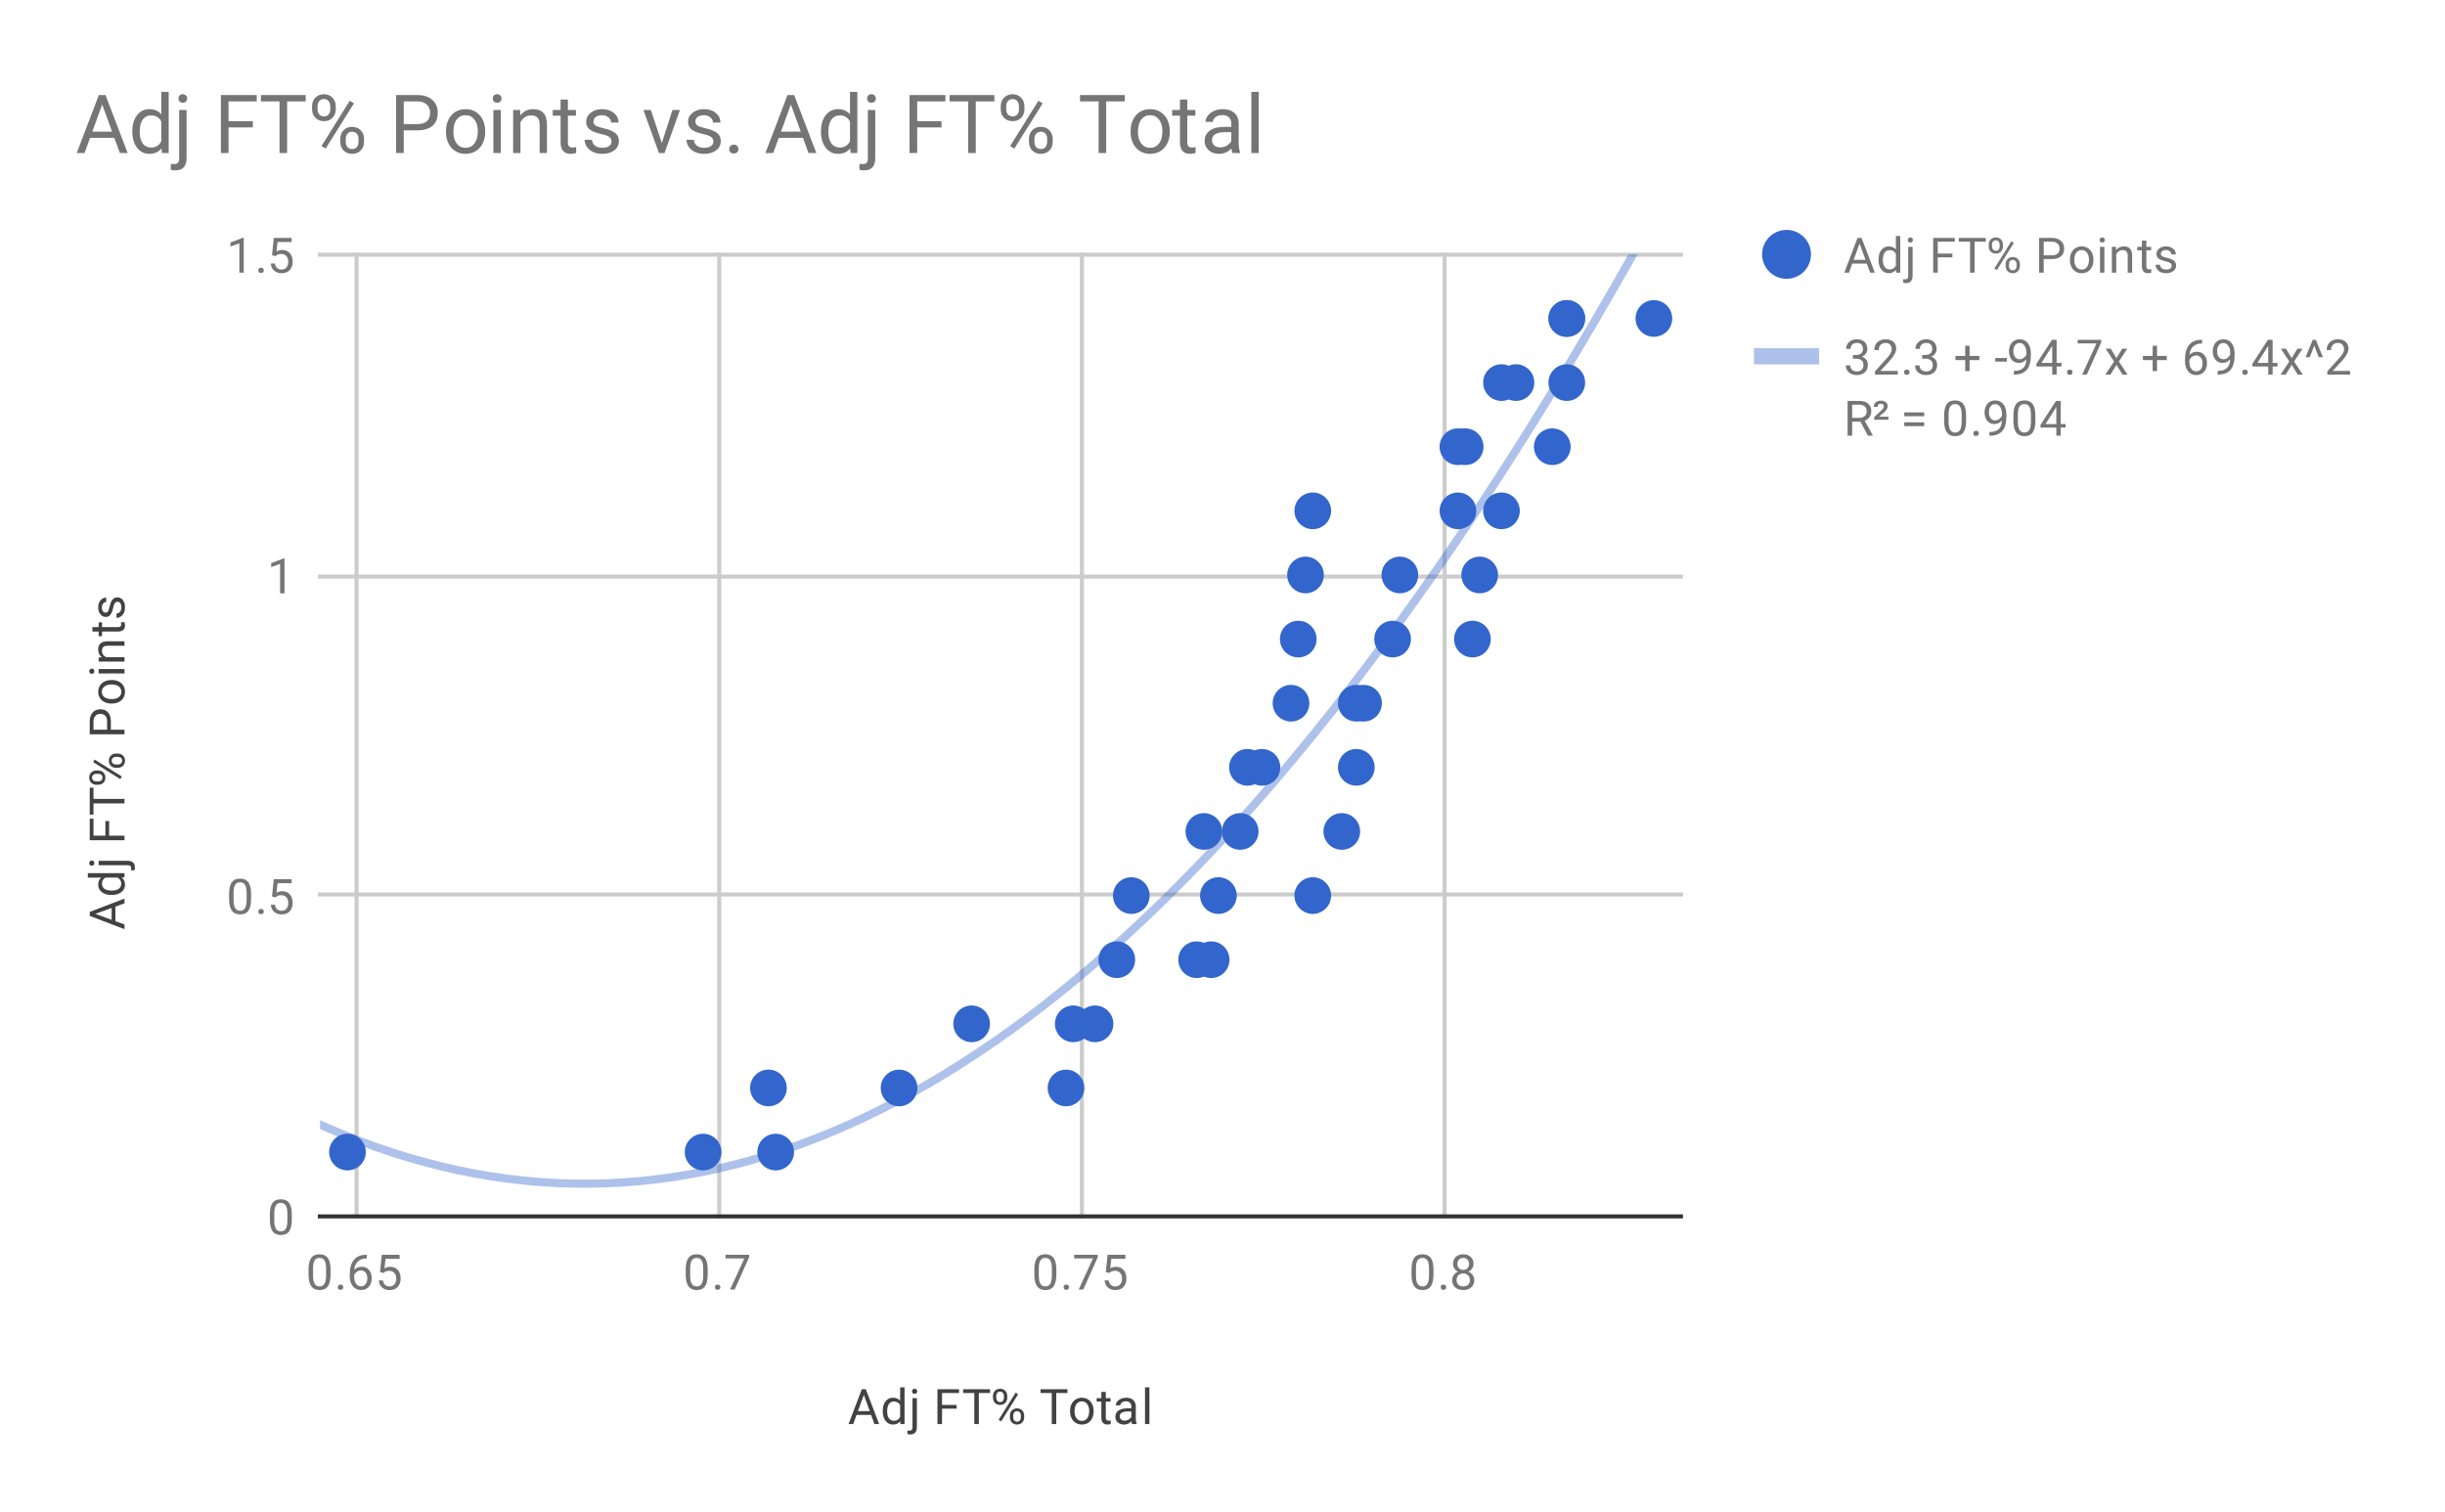 <svg version="1.1" viewBox="0.0 0.0 600.0 371.0" fill="none" stroke="none" stroke-linecap="square" stroke-miterlimit="10" width="600" height="371" xmlns:xlink="http://www.w3.org/1999/xlink" xmlns="http://www.w3.org/2000/svg"><path fill="#ffffff" d="M0 0L600.0 0L600.0 371.0L0 371.0L0 0Z" fill-rule="nonzero"/><path fill="#ffffff" d="M0 0L600.0 0L600.0 371.0L0 371.0L0 0Z" fill-rule="nonzero"/><path stroke="#cccccc" stroke-width="1.0" stroke-linecap="butt" d="M87.5 62.5L87.5 298.5" fill-rule="nonzero"/><path stroke="#cccccc" stroke-width="1.0" stroke-linecap="butt" d="M176.5 62.5L176.5 298.5" fill-rule="nonzero"/><path stroke="#cccccc" stroke-width="1.0" stroke-linecap="butt" d="M265.5 62.5L265.5 298.5" fill-rule="nonzero"/><path stroke="#cccccc" stroke-width="1.0" stroke-linecap="butt" d="M354.5 62.5L354.5 298.5" fill-rule="nonzero"/><path stroke="#333333" stroke-width="1.0" stroke-linecap="butt" d="M78.5 298.5L412.5 298.5" fill-rule="nonzero"/><path stroke="#cccccc" stroke-width="1.0" stroke-linecap="butt" d="M78.5 219.5L412.5 219.5" fill-rule="nonzero"/><path stroke="#cccccc" stroke-width="1.0" stroke-linecap="butt" d="M78.5 141.5L412.5 141.5" fill-rule="nonzero"/><path stroke="#cccccc" stroke-width="1.0" stroke-linecap="butt" d="M78.5 62.5L412.5 62.5" fill-rule="nonzero"/><clipPath id="id_0"><path d="M78.55 62.417L412.58 62.417L412.58 298.45L78.55 298.45L78.55 62.417Z" clip-rule="nonzero"/></clipPath><path stroke="#3366cc" stroke-width="2.0" stroke-linecap="butt" stroke-opacity="0.4" clip-path="url(#id_0)" d="M0 219.637C0 219.637 2.667 222.253 4.0 223.534C5.333 224.814 6.667 226.076 8.0 227.32C9.333 228.564 10.667 229.789 12.0 230.996C13.333 232.203 14.667 233.391 16.0 234.561C17.333 235.732 18.667 236.883 20.0 238.017C21.333 239.15 22.667 240.266 24.0 241.362C25.333 242.459 26.667 243.537 28.0 244.597C29.333 245.657 30.667 246.699 32.0 247.722C33.333 248.745 34.667 249.75 36.0 250.737C37.333 251.723 38.667 252.692 40.0 253.641C41.333 254.591 42.667 255.522 44.0 256.436C45.333 257.349 46.667 258.243 48.0 259.12C49.333 259.996 50.667 260.854 52.0 261.693C53.333 262.533 54.667 263.354 56.0 264.157C57.333 264.96 58.667 265.744 60.0 266.51C61.333 267.276 62.667 268.024 64.0 268.754C65.333 269.483 66.667 270.194 68.0 270.887C69.333 271.579 70.667 272.253 72.0 272.909C73.333 273.565 74.667 274.203 76.0 274.822C77.333 275.441 78.667 276.042 80.0 276.624C81.333 277.207 82.667 277.771 84.0 278.316C85.333 278.862 86.667 279.389 88.0 279.898C89.333 280.407 90.667 280.898 92.0 281.37C93.333 281.842 94.667 282.296 96.0 282.731C97.333 283.167 98.667 283.584 100.0 283.983C101.333 284.381 102.667 284.762 104.0 285.124C105.333 285.486 106.667 285.829 108.0 286.155C109.333 286.48 110.667 286.787 112.0 287.075C113.333 287.364 114.667 287.634 116.0 287.886C117.333 288.137 118.667 288.371 120.0 288.586C121.333 288.801 122.667 288.998 124.0 289.176C125.333 289.354 126.667 289.514 128.0 289.656C129.333 289.797 130.667 289.921 132.0 290.025C133.333 290.13 134.667 290.217 136.0 290.285C137.333 290.353 138.667 290.403 140.0 290.434C141.333 290.465 142.667 290.478 144.0 290.473C145.333 290.468 146.667 290.444 148.0 290.402C149.333 290.36 150.667 290.299 152.0 290.22C153.333 290.141 154.667 290.044 156.0 289.929C157.333 289.813 158.667 289.679 160.0 289.527C161.333 289.374 162.667 289.204 164.0 289.015C165.333 288.826 166.667 288.618 168.0 288.392C169.333 288.167 170.667 287.922 172.0 287.66C173.333 287.397 174.667 287.116 176.0 286.817C177.333 286.518 178.667 286.2 180.0 285.864C181.333 285.528 182.667 285.174 184.0 284.801C185.333 284.428 186.667 284.037 188.0 283.628C189.333 283.218 190.667 282.79 192.0 282.344C193.333 281.898 194.667 281.433 196.0 280.95C197.333 280.467 198.667 279.966 200.0 279.446C201.333 278.927 202.667 278.389 204.0 277.832C205.333 277.276 206.667 276.701 208.0 276.108C209.333 275.515 210.667 274.903 212.0 274.273C213.333 273.643 214.667 272.995 216.0 272.328C217.333 271.662 218.667 270.977 220.0 270.273C221.333 269.57 222.667 268.848 224.0 268.108C225.333 267.368 226.667 266.61 228.0 265.833C229.333 265.056 230.667 264.261 232.0 263.447C233.333 262.633 234.667 261.801 236.0 260.951C237.333 260.101 238.667 259.232 240.0 258.345C241.333 257.458 242.667 256.553 244.0 255.629C245.333 254.705 246.667 253.763 248.0 252.802C249.333 251.842 250.667 250.863 252.0 249.866C253.333 248.868 254.667 247.853 256.0 246.819C257.333 245.785 258.667 244.732 260.0 243.662C261.333 242.591 262.667 241.502 264.0 240.394C265.333 239.287 266.667 238.161 268.0 237.017C269.333 235.872 270.667 234.71 272.0 233.529C273.333 232.348 274.667 231.149 276.0 229.931C277.333 228.713 278.667 227.477 280.0 226.223C281.333 224.968 282.667 223.695 284.0 222.404C285.333 221.113 286.667 219.804 288.0 218.476C289.333 217.148 290.667 215.802 292.0 214.437C293.333 213.072 294.667 211.689 296.0 210.288C297.333 208.886 298.667 207.467 300.0 206.029C301.333 204.59 302.667 203.134 304.0 201.659C305.333 200.184 306.667 198.691 308.0 197.179C309.333 195.668 310.667 194.138 312.0 192.59C313.333 191.041 314.667 189.475 316.0 187.89C317.333 186.304 318.667 184.701 320.0 183.079C321.333 181.457 322.667 179.817 324.0 178.159C325.333 176.5 326.667 174.823 328.0 173.128C329.333 171.433 330.667 169.719 332.0 167.987C333.333 166.255 334.667 164.505 336.0 162.736C337.333 160.967 338.667 159.18 340.0 157.375C341.333 155.569 342.667 153.745 344.0 151.903C345.333 150.061 346.667 148.2 348.0 146.321C349.333 144.442 350.667 142.545 352.0 140.629C353.333 138.714 354.667 136.78 356.0 134.827C357.333 132.875 358.667 130.904 360.0 128.915C361.333 126.926 362.667 124.918 364.0 122.892C365.333 120.866 366.667 118.822 368.0 116.759C369.333 114.697 370.667 112.616 372.0 110.516C373.333 108.417 374.667 106.299 376.0 104.163C377.333 102.027 378.667 99.872 380.0 97.7C381.333 95.527 382.667 93.336 384.0 91.126C385.333 88.916 386.667 86.688 388.0 84.442C389.333 82.196 390.667 79.931 392.0 77.648C393.333 75.365 394.667 73.063 396.0 70.744C397.333 68.424 398.667 66.086 400.0 63.729C401.333 61.373 402.667 58.998 404.0 56.604C405.333 54.211 406.667 51.8 408.0 49.37C409.333 46.94 412.0 42.024 412.0 42.024" fill-rule="nonzero"/><path fill="#3366cc" clip-path="url(#id_0)" d="M339.119 172.566C339.119 175.051 337.104 177.066 334.619 177.066C332.133 177.066 330.119 175.051 330.119 172.566C330.119 170.08 332.133 168.066 334.619 168.066C337.104 168.066 339.119 170.08 339.119 172.566Z" fill-rule="nonzero"/><path fill="#3366cc" clip-path="url(#id_0)" d="M364.054 109.623C364.054 112.109 362.039 114.123 359.554 114.123C357.068 114.123 355.054 112.109 355.054 109.623C355.054 107.138 357.068 105.123 359.554 105.123C362.039 105.123 364.054 107.138 364.054 109.623Z" fill-rule="nonzero"/><path fill="#3366cc" clip-path="url(#id_0)" d="M410.362 78.152C410.362 80.638 408.347 82.652 405.862 82.652C403.376 82.652 401.362 80.638 401.362 78.152C401.362 75.667 403.376 73.652 405.862 73.652C408.347 73.652 410.362 75.667 410.362 78.152Z" fill-rule="nonzero"/><path fill="#3366cc" clip-path="url(#id_0)" d="M348.024 141.094C348.024 143.58 346.009 145.594 343.524 145.594C341.039 145.594 339.024 143.58 339.024 141.094C339.024 138.609 341.039 136.594 343.524 136.594C346.009 136.594 348.024 138.609 348.024 141.094Z" fill-rule="nonzero"/><path fill="#3366cc" clip-path="url(#id_0)" d="M299.935 204.037C299.935 206.522 297.92 208.537 295.435 208.537C292.95 208.537 290.935 206.522 290.935 204.037C290.935 201.551 292.95 199.537 295.435 199.537C297.92 199.537 299.935 201.551 299.935 204.037Z" fill-rule="nonzero"/><path fill="#3366cc" clip-path="url(#id_0)" d="M362.273 125.359C362.273 127.844 360.258 129.859 357.773 129.859C355.287 129.859 353.273 127.844 353.273 125.359C353.273 122.874 355.287 120.859 357.773 120.859C360.258 120.859 362.273 122.874 362.273 125.359Z" fill-rule="nonzero"/><path fill="#3366cc" clip-path="url(#id_0)" d="M376.521 93.888C376.521 96.373 374.506 98.388 372.021 98.388C369.536 98.388 367.521 96.373 367.521 93.888C367.521 91.403 369.536 89.388 372.021 89.388C374.506 89.388 376.521 91.403 376.521 93.888Z" fill-rule="nonzero"/><path fill="#3366cc" clip-path="url(#id_0)" d="M314.184 188.301C314.184 190.786 312.169 192.801 309.684 192.801C307.198 192.801 305.184 190.786 305.184 188.301C305.184 185.816 307.198 183.801 309.684 183.801C312.169 183.801 314.184 185.816 314.184 188.301Z" fill-rule="nonzero"/><path fill="#3366cc" clip-path="url(#id_0)" d="M346.243 156.83C346.243 159.315 344.228 161.33 341.743 161.33C339.258 161.33 337.243 159.315 337.243 156.83C337.243 154.345 339.258 152.33 341.743 152.33C344.228 152.33 346.243 154.345 346.243 156.83Z" fill-rule="nonzero"/><path fill="#3366cc" clip-path="url(#id_0)" d="M278.562 235.508C278.562 237.993 276.547 240.008 274.062 240.008C271.577 240.008 269.562 237.993 269.562 235.508C269.562 233.022 271.577 231.008 274.062 231.008C276.547 231.008 278.562 233.022 278.562 235.508Z" fill-rule="nonzero"/><path fill="#3366cc" clip-path="url(#id_0)" d="M267.876 251.243C267.876 253.729 265.861 255.743 263.376 255.743C260.89 255.743 258.876 253.729 258.876 251.243C258.876 248.758 260.89 246.743 263.376 246.743C265.861 246.743 267.876 248.758 267.876 251.243Z" fill-rule="nonzero"/><path fill="#3366cc" clip-path="url(#id_0)" d="M194.852 282.714C194.852 285.2 192.837 287.214 190.352 287.214C187.866 287.214 185.852 285.2 185.852 282.714C185.852 280.229 187.866 278.214 190.352 278.214C192.837 278.214 194.852 280.229 194.852 282.714Z" fill-rule="nonzero"/><path fill="#3366cc" clip-path="url(#id_0)" d="M266.095 266.979C266.095 269.464 264.08 271.479 261.595 271.479C259.109 271.479 257.095 269.464 257.095 266.979C257.095 264.494 259.109 262.479 261.595 262.479C264.08 262.479 266.095 264.494 266.095 266.979Z" fill-rule="nonzero"/><path fill="#3366cc" clip-path="url(#id_0)" d="M282.124 219.772C282.124 222.257 280.11 224.272 277.624 224.272C275.139 224.272 273.124 222.257 273.124 219.772C273.124 217.287 275.139 215.272 277.624 215.272C280.11 215.272 282.124 217.287 282.124 219.772Z" fill-rule="nonzero"/><path fill="#3366cc" clip-path="url(#id_0)" d="M388.989 78.152C388.989 80.638 386.974 82.652 384.489 82.652C382.003 82.652 379.989 80.638 379.989 78.152C379.989 75.667 382.003 73.652 384.489 73.652C386.974 73.652 388.989 75.667 388.989 78.152Z" fill-rule="nonzero"/><path fill="#3366cc" clip-path="url(#id_0)" d="M385.427 109.623C385.427 112.109 383.412 114.123 380.927 114.123C378.441 114.123 376.427 112.109 376.427 109.623C376.427 107.138 378.441 105.123 380.927 105.123C383.412 105.123 385.427 107.138 385.427 109.623Z" fill-rule="nonzero"/><path fill="#3366cc" clip-path="url(#id_0)" d="M273.219 251.243C273.219 253.729 271.204 255.743 268.719 255.743C266.234 255.743 264.219 253.729 264.219 251.243C264.219 248.758 266.234 246.743 268.719 246.743C271.204 246.743 273.219 248.758 273.219 251.243Z" fill-rule="nonzero"/><path fill="#3366cc" clip-path="url(#id_0)" d="M367.616 141.094C367.616 143.58 365.601 145.594 363.116 145.594C360.631 145.594 358.616 143.58 358.616 141.094C358.616 138.609 360.631 136.594 363.116 136.594C365.601 136.594 367.616 138.609 367.616 141.094Z" fill-rule="nonzero"/><path fill="#3366cc" clip-path="url(#id_0)" d="M365.835 156.83C365.835 159.315 363.82 161.33 361.335 161.33C358.849 161.33 356.835 159.315 356.835 156.83C356.835 154.345 358.849 152.33 361.335 152.33C363.82 152.33 365.835 154.345 365.835 156.83Z" fill-rule="nonzero"/><path fill="#3366cc" clip-path="url(#id_0)" d="M333.775 204.037C333.775 206.522 331.761 208.537 329.275 208.537C326.79 208.537 324.775 206.522 324.775 204.037C324.775 201.551 326.79 199.537 329.275 199.537C331.761 199.537 333.775 201.551 333.775 204.037Z" fill-rule="nonzero"/><path fill="#3366cc" clip-path="url(#id_0)" d="M337.338 188.301C337.338 190.786 335.323 192.801 332.838 192.801C330.352 192.801 328.338 190.786 328.338 188.301C328.338 185.816 330.352 183.801 332.838 183.801C335.323 183.801 337.338 185.816 337.338 188.301Z" fill-rule="nonzero"/><path fill="#3366cc" clip-path="url(#id_0)" d="M326.651 219.772C326.651 222.257 324.636 224.272 322.151 224.272C319.666 224.272 317.651 222.257 317.651 219.772C317.651 217.287 319.666 215.272 322.151 215.272C324.636 215.272 326.651 217.287 326.651 219.772Z" fill-rule="nonzero"/><path fill="#3366cc" clip-path="url(#id_0)" d="M301.716 235.508C301.716 237.993 299.701 240.008 297.216 240.008C294.731 240.008 292.716 237.993 292.716 235.508C292.716 233.022 294.731 231.008 297.216 231.008C299.701 231.008 301.716 233.022 301.716 235.508Z" fill-rule="nonzero"/><path fill="#3366cc" clip-path="url(#id_0)" d="M372.959 125.359C372.959 127.844 370.944 129.859 368.459 129.859C365.974 129.859 363.959 127.844 363.959 125.359C363.959 122.874 365.974 120.859 368.459 120.859C370.944 120.859 372.959 122.874 372.959 125.359Z" fill-rule="nonzero"/><path fill="#3366cc" clip-path="url(#id_0)" d="M225.13 266.979C225.13 269.464 223.115 271.479 220.63 271.479C218.145 271.479 216.13 269.464 216.13 266.979C216.13 264.494 218.145 262.479 220.63 262.479C223.115 262.479 225.13 264.494 225.13 266.979Z" fill-rule="nonzero"/><path fill="#3366cc" clip-path="url(#id_0)" d="M177.041 282.714C177.041 285.2 175.026 287.214 172.541 287.214C170.056 287.214 168.041 285.2 168.041 282.714C168.041 280.229 170.056 278.214 172.541 278.214C175.026 278.214 177.041 280.229 177.041 282.714Z" fill-rule="nonzero"/><path fill="#3366cc" clip-path="url(#id_0)" d="M388.989 93.888C388.989 96.373 386.974 98.388 384.489 98.388C382.003 98.388 379.989 96.373 379.989 93.888C379.989 91.403 382.003 89.388 384.489 89.388C386.974 89.388 388.989 91.403 388.989 93.888Z" fill-rule="nonzero"/><path fill="#3366cc" clip-path="url(#id_0)" d="M337.338 172.566C337.338 175.051 335.323 177.066 332.838 177.066C330.352 177.066 328.338 175.051 328.338 172.566C328.338 170.08 330.352 168.066 332.838 168.066C335.323 168.066 337.338 170.08 337.338 172.566Z" fill-rule="nonzero"/><path fill="#3366cc" clip-path="url(#id_0)" d="M362.273 109.623C362.273 112.109 360.258 114.123 357.773 114.123C355.287 114.123 353.273 112.109 353.273 109.623C353.273 107.138 355.287 105.123 357.773 105.123C360.258 105.123 362.273 107.138 362.273 109.623Z" fill-rule="nonzero"/><path fill="#3366cc" clip-path="url(#id_0)" d="M323.089 156.83C323.089 159.315 321.074 161.33 318.589 161.33C316.104 161.33 314.089 159.315 314.089 156.83C314.089 154.345 316.104 152.33 318.589 152.33C321.074 152.33 323.089 154.345 323.089 156.83Z" fill-rule="nonzero"/><path fill="#3366cc" clip-path="url(#id_0)" d="M388.989 78.152C388.989 80.638 386.974 82.652 384.489 82.652C382.003 82.652 379.989 80.638 379.989 78.152C379.989 75.667 382.003 73.652 384.489 73.652C386.974 73.652 388.989 75.667 388.989 78.152Z" fill-rule="nonzero"/><path fill="#3366cc" clip-path="url(#id_0)" d="M89.768 282.714C89.768 285.2 87.754 287.214 85.268 287.214C82.783 287.214 80.768 285.2 80.768 282.714C80.768 280.229 82.783 278.214 85.268 278.214C87.754 278.214 89.768 280.229 89.768 282.714Z" fill-rule="nonzero"/><path fill="#3366cc" clip-path="url(#id_0)" d="M193.071 266.979C193.071 269.464 191.056 271.479 188.571 271.479C186.085 271.479 184.071 269.464 184.071 266.979C184.071 264.494 186.085 262.479 188.571 262.479C191.056 262.479 193.071 264.494 193.071 266.979Z" fill-rule="nonzero"/><path fill="#3366cc" clip-path="url(#id_0)" d="M372.959 93.888C372.959 96.373 370.944 98.388 368.459 98.388C365.974 98.388 363.959 96.373 363.959 93.888C363.959 91.403 365.974 89.388 368.459 89.388C370.944 89.388 372.959 91.403 372.959 93.888Z" fill-rule="nonzero"/><path fill="#3366cc" clip-path="url(#id_0)" d="M308.84 204.037C308.84 206.522 306.826 208.537 304.34 208.537C301.855 208.537 299.84 206.522 299.84 204.037C299.84 201.551 301.855 199.537 304.34 199.537C306.826 199.537 308.84 201.551 308.84 204.037Z" fill-rule="nonzero"/><path fill="#3366cc" clip-path="url(#id_0)" d="M321.308 172.566C321.308 175.051 319.293 177.066 316.808 177.066C314.323 177.066 312.308 175.051 312.308 172.566C312.308 170.08 314.323 168.066 316.808 168.066C319.293 168.066 321.308 170.08 321.308 172.566Z" fill-rule="nonzero"/><path fill="#3366cc" clip-path="url(#id_0)" d="M303.497 219.772C303.497 222.257 301.482 224.272 298.997 224.272C296.512 224.272 294.497 222.257 294.497 219.772C294.497 217.287 296.512 215.272 298.997 215.272C301.482 215.272 303.497 217.287 303.497 219.772Z" fill-rule="nonzero"/><path fill="#3366cc" clip-path="url(#id_0)" d="M324.87 141.094C324.87 143.58 322.855 145.594 320.37 145.594C317.885 145.594 315.87 143.58 315.87 141.094C315.87 138.609 317.885 136.594 320.37 136.594C322.855 136.594 324.87 138.609 324.87 141.094Z" fill-rule="nonzero"/><path fill="#3366cc" clip-path="url(#id_0)" d="M298.154 235.508C298.154 237.993 296.139 240.008 293.654 240.008C291.169 240.008 289.154 237.993 289.154 235.508C289.154 233.022 291.169 231.008 293.654 231.008C296.139 231.008 298.154 233.022 298.154 235.508Z" fill-rule="nonzero"/><path fill="#3366cc" clip-path="url(#id_0)" d="M310.622 188.301C310.622 190.786 308.607 192.801 306.122 192.801C303.636 192.801 301.622 190.786 301.622 188.301C301.622 185.816 303.636 183.801 306.122 183.801C308.607 183.801 310.622 185.816 310.622 188.301Z" fill-rule="nonzero"/><path fill="#3366cc" clip-path="url(#id_0)" d="M326.651 125.359C326.651 127.844 324.636 129.859 322.151 129.859C319.666 129.859 317.651 127.844 317.651 125.359C317.651 122.874 319.666 120.859 322.151 120.859C324.636 120.859 326.651 122.874 326.651 125.359Z" fill-rule="nonzero"/><path fill="#3366cc" clip-path="url(#id_0)" d="M242.941 251.243C242.941 253.729 240.926 255.743 238.441 255.743C235.955 255.743 233.941 253.729 233.941 251.243C233.941 248.758 235.955 246.743 238.441 246.743C240.926 246.743 242.941 248.758 242.941 251.243Z" fill-rule="nonzero"/><path fill="#424242" d="M213.768 347.216L210.19 347.216L209.393 349.45L208.237 349.45L211.487 340.919L212.471 340.919L215.737 349.45L214.581 349.45L213.768 347.216ZM210.534 346.294L213.44 346.294L211.987 342.309L210.534 346.294ZM216.627 346.231Q216.627 344.762 217.315 343.887Q218.002 342.997 219.127 342.997Q220.237 342.997 220.893 343.747L220.893 340.45L221.971 340.45L221.971 349.45L220.971 349.45L220.924 348.762Q220.268 349.575 219.112 349.575Q218.018 349.575 217.315 348.669Q216.627 347.762 216.627 346.309L216.627 346.231ZM217.706 346.356Q217.706 347.434 218.143 348.044Q218.596 348.653 219.377 348.653Q220.409 348.653 220.893 347.716L220.893 344.809Q220.409 343.919 219.393 343.919Q218.596 343.919 218.143 344.528Q217.706 345.137 217.706 346.356ZM225.002 343.106L225.002 350.184Q225.002 352.012 223.346 352.012Q222.987 352.012 222.69 351.903L222.69 351.044Q222.877 351.091 223.174 351.091Q223.534 351.091 223.721 350.887Q223.924 350.7 223.924 350.2L223.924 343.106L225.002 343.106ZM223.815 341.434Q223.815 341.169 223.971 340.981Q224.127 340.794 224.44 340.794Q224.752 340.794 224.909 340.981Q225.081 341.169 225.081 341.434Q225.081 341.684 224.909 341.872Q224.752 342.044 224.44 342.044Q224.127 342.044 223.971 341.872Q223.815 341.684 223.815 341.434ZM234.768 345.684L231.174 345.684L231.174 349.45L230.049 349.45L230.049 340.919L235.346 340.919L235.346 341.841L231.174 341.841L231.174 344.762L234.768 344.762L234.768 345.684ZM242.956 341.841L240.206 341.841L240.206 349.45L239.096 349.45L239.096 341.841L236.346 341.841L236.346 340.919L242.956 340.919L242.956 341.841ZM243.674 342.559Q243.674 341.794 244.159 341.294Q244.659 340.794 245.424 340.794Q246.206 340.794 246.69 341.294Q247.174 341.794 247.174 342.591L247.174 343.012Q247.174 343.778 246.674 344.278Q246.19 344.762 245.44 344.762Q244.674 344.762 244.174 344.278Q243.674 343.778 243.674 342.966L243.674 342.559ZM244.487 343.012Q244.487 343.466 244.737 343.762Q245.002 344.059 245.44 344.059Q245.862 344.059 246.112 343.778Q246.362 343.481 246.362 342.981L246.362 342.559Q246.362 342.106 246.112 341.809Q245.862 341.497 245.424 341.497Q244.987 341.497 244.737 341.809Q244.487 342.106 244.487 342.575L244.487 343.012ZM247.831 347.356Q247.831 346.591 248.315 346.106Q248.815 345.606 249.581 345.606Q250.346 345.606 250.831 346.106Q251.331 346.591 251.331 347.403L251.331 347.809Q251.331 348.575 250.846 349.075Q250.362 349.575 249.596 349.575Q248.831 349.575 248.331 349.091Q247.831 348.591 247.831 347.778L247.831 347.356ZM248.643 347.809Q248.643 348.278 248.893 348.575Q249.159 348.872 249.596 348.872Q250.018 348.872 250.268 348.591Q250.518 348.294 250.518 347.794L250.518 347.356Q250.518 346.887 250.252 346.606Q250.002 346.309 249.581 346.309Q249.159 346.309 248.893 346.606Q248.643 346.887 248.643 347.387L248.643 347.809ZM245.69 348.809L245.065 348.419L249.237 341.747L249.846 342.137L245.69 348.809ZM261.956 341.841L259.206 341.841L259.206 349.45L258.096 349.45L258.096 341.841L255.346 341.841L255.346 340.919L261.956 340.919L261.956 341.841ZM262.596 346.216Q262.596 345.294 262.956 344.544Q263.331 343.794 263.987 343.403Q264.643 342.997 265.471 342.997Q266.768 342.997 267.565 343.887Q268.377 344.778 268.377 346.278L268.377 346.356Q268.377 347.278 268.018 348.012Q267.659 348.747 267.002 349.169Q266.346 349.575 265.487 349.575Q264.206 349.575 263.393 348.684Q262.596 347.778 262.596 346.294L262.596 346.216ZM263.69 346.356Q263.69 347.403 264.174 348.044Q264.674 348.684 265.487 348.684Q266.315 348.684 266.799 348.044Q267.284 347.387 267.284 346.216Q267.284 345.184 266.784 344.544Q266.299 343.887 265.471 343.887Q264.674 343.887 264.174 344.528Q263.69 345.153 263.69 346.356ZM271.362 341.575L271.362 343.106L272.534 343.106L272.534 343.95L271.362 343.95L271.362 347.872Q271.362 348.262 271.518 348.45Q271.674 348.637 272.049 348.637Q272.237 348.637 272.565 348.575L272.565 349.45Q272.143 349.575 271.737 349.575Q271.018 349.575 270.643 349.137Q270.268 348.684 270.268 347.872L270.268 343.95L269.112 343.95L269.112 343.106L270.268 343.106L270.268 341.575L271.362 341.575ZM277.799 349.45Q277.706 349.262 277.643 348.778Q276.893 349.575 275.846 349.575Q274.909 349.575 274.299 349.044Q273.706 348.512 273.706 347.684Q273.706 346.7 274.456 346.153Q275.206 345.606 276.581 345.606L277.627 345.606L277.627 345.106Q277.627 344.544 277.284 344.216Q276.956 343.872 276.284 343.872Q275.706 343.872 275.315 344.169Q274.924 344.45 274.924 344.872L273.831 344.872Q273.831 344.387 274.159 343.95Q274.502 343.512 275.081 343.262Q275.659 342.997 276.346 342.997Q277.456 342.997 278.065 343.544Q278.69 344.091 278.721 345.044L278.721 347.966Q278.721 348.841 278.94 349.356L278.94 349.45L277.799 349.45ZM276.002 348.622Q276.518 348.622 276.971 348.356Q277.424 348.091 277.627 347.669L277.627 346.372L276.784 346.372Q274.784 346.372 274.784 347.544Q274.784 348.044 275.127 348.341Q275.471 348.622 276.002 348.622ZM282.065 349.45L280.987 349.45L280.987 340.45L282.065 340.45L282.065 349.45Z" fill-rule="nonzero"/><path fill="#424242" d="M28.316 222.48L28.316 226.058L30.55 226.855L30.55 228.011L22.019 224.761L22.019 223.777L30.55 220.511L30.55 221.668L28.316 222.48ZM27.394 225.715L27.394 222.808L23.409 224.261L27.394 225.715ZM27.331 219.621Q25.863 219.621 24.988 218.933Q24.097 218.246 24.097 217.121Q24.097 216.011 24.847 215.355L21.55 215.355L21.55 214.277L30.55 214.277L30.55 215.277L29.863 215.324Q30.675 215.98 30.675 217.136Q30.675 218.23 29.769 218.933Q28.863 219.621 27.409 219.621L27.331 219.621ZM27.456 218.543Q28.534 218.543 29.144 218.105Q29.753 217.652 29.753 216.871Q29.753 215.84 28.816 215.355L25.909 215.355Q25.019 215.84 25.019 216.855Q25.019 217.652 25.628 218.105Q26.238 218.543 27.456 218.543ZM24.206 211.246L31.284 211.246Q33.113 211.246 33.113 212.902Q33.113 213.261 33.003 213.558L32.144 213.558Q32.191 213.371 32.191 213.074Q32.191 212.715 31.988 212.527Q31.8 212.324 31.3 212.324L24.206 212.324L24.206 211.246ZM22.534 212.433Q22.269 212.433 22.081 212.277Q21.894 212.121 21.894 211.808Q21.894 211.496 22.081 211.34Q22.269 211.168 22.534 211.168Q22.784 211.168 22.972 211.34Q23.144 211.496 23.144 211.808Q23.144 212.121 22.972 212.277Q22.784 212.433 22.534 212.433ZM26.784 201.48L26.784 205.074L30.55 205.074L30.55 206.199L22.019 206.199L22.019 200.902L22.941 200.902L22.941 205.074L25.863 205.074L25.863 201.48L26.784 201.48ZM22.941 193.293L22.941 196.043L30.55 196.043L30.55 197.152L22.941 197.152L22.941 199.902L22.019 199.902L22.019 193.293L22.941 193.293ZM23.659 192.574Q22.894 192.574 22.394 192.09Q21.894 191.59 21.894 190.824Q21.894 190.043 22.394 189.558Q22.894 189.074 23.691 189.074L24.113 189.074Q24.878 189.074 25.378 189.574Q25.863 190.058 25.863 190.808Q25.863 191.574 25.378 192.074Q24.878 192.574 24.066 192.574L23.659 192.574ZM24.113 191.761Q24.566 191.761 24.863 191.511Q25.159 191.246 25.159 190.808Q25.159 190.386 24.878 190.136Q24.581 189.886 24.081 189.886L23.659 189.886Q23.206 189.886 22.909 190.136Q22.597 190.386 22.597 190.824Q22.597 191.261 22.909 191.511Q23.206 191.761 23.675 191.761L24.113 191.761ZM28.456 188.418Q27.691 188.418 27.206 187.933Q26.706 187.433 26.706 186.668Q26.706 185.902 27.206 185.418Q27.691 184.918 28.503 184.918L28.909 184.918Q29.675 184.918 30.175 185.402Q30.675 185.886 30.675 186.652Q30.675 187.418 30.191 187.918Q29.691 188.418 28.878 188.418L28.456 188.418ZM28.909 187.605Q29.378 187.605 29.675 187.355Q29.972 187.09 29.972 186.652Q29.972 186.23 29.691 185.98Q29.394 185.73 28.894 185.73L28.456 185.73Q27.988 185.73 27.706 185.996Q27.409 186.246 27.409 186.668Q27.409 187.09 27.706 187.355Q27.988 187.605 28.488 187.605L28.909 187.605ZM29.909 190.558L29.519 191.183L22.847 187.011L23.238 186.402L29.909 190.558ZM27.206 179.074L30.55 179.074L30.55 180.199L22.019 180.199L22.019 177.043Q22.019 175.652 22.738 174.855Q23.441 174.058 24.628 174.058Q25.863 174.058 26.534 174.84Q27.206 175.605 27.206 177.058L27.206 179.074ZM26.284 179.074L26.284 177.043Q26.284 176.136 25.863 175.668Q25.441 175.183 24.644 175.183Q23.878 175.183 23.425 175.668Q22.956 176.136 22.941 176.98L22.941 179.074L26.284 179.074ZM27.316 172.652Q26.394 172.652 25.644 172.293Q24.894 171.918 24.503 171.261Q24.097 170.605 24.097 169.777Q24.097 168.48 24.988 167.683Q25.878 166.871 27.378 166.871L27.456 166.871Q28.378 166.871 29.113 167.23Q29.847 167.59 30.269 168.246Q30.675 168.902 30.675 169.761Q30.675 171.043 29.784 171.855Q28.878 172.652 27.394 172.652L27.316 172.652ZM27.456 171.558Q28.503 171.558 29.144 171.074Q29.784 170.574 29.784 169.761Q29.784 168.933 29.144 168.449Q28.488 167.965 27.316 167.965Q26.284 167.965 25.644 168.465Q24.988 168.949 24.988 169.777Q24.988 170.574 25.628 171.074Q26.253 171.558 27.456 171.558ZM30.55 164.183L30.55 165.261L24.206 165.261L24.206 164.183L30.55 164.183ZM22.534 165.355Q22.269 165.355 22.081 165.199Q21.894 165.027 21.894 164.715Q21.894 164.402 22.081 164.246Q22.269 164.074 22.534 164.074Q22.784 164.074 22.972 164.246Q23.144 164.402 23.144 164.715Q23.144 165.027 22.972 165.199Q22.784 165.355 22.534 165.355ZM24.206 161.34L25.003 161.308Q24.097 160.574 24.097 159.402Q24.097 157.386 26.363 157.371L30.55 157.371L30.55 158.465L26.347 158.465Q25.675 158.465 25.347 158.777Q25.019 159.074 25.019 159.73Q25.019 160.261 25.3 160.668Q25.581 161.058 26.034 161.277L30.55 161.277L30.55 162.355L24.206 162.355L24.206 161.34ZM22.675 153.886L24.206 153.886L24.206 152.715L25.05 152.715L25.05 153.886L28.972 153.886Q29.363 153.886 29.55 153.73Q29.738 153.574 29.738 153.199Q29.738 153.011 29.675 152.683L30.55 152.683Q30.675 153.105 30.675 153.511Q30.675 154.23 30.238 154.605Q29.784 154.98 28.972 154.98L25.05 154.98L25.05 156.136L24.206 156.136L24.206 154.98L22.675 154.98L22.675 153.886ZM28.863 147.668Q28.425 147.668 28.191 148.011Q27.941 148.34 27.769 149.168Q27.597 149.98 27.347 150.465Q27.097 150.949 26.769 151.183Q26.425 151.402 25.956 151.402Q25.175 151.402 24.644 150.746Q24.097 150.09 24.097 149.058Q24.097 147.98 24.659 147.324Q25.206 146.652 26.066 146.652L26.066 147.73Q25.628 147.73 25.316 148.121Q24.988 148.496 24.988 149.058Q24.988 149.652 25.253 149.996Q25.503 150.324 25.909 150.324Q26.3 150.324 26.503 150.011Q26.706 149.699 26.894 148.886Q27.066 148.074 27.316 147.574Q27.566 147.074 27.925 146.84Q28.284 146.59 28.784 146.59Q29.644 146.59 30.159 147.277Q30.675 147.949 30.675 149.027Q30.675 149.793 30.409 150.386Q30.128 150.965 29.644 151.293Q29.159 151.621 28.597 151.621L28.597 150.543Q29.144 150.511 29.472 150.105Q29.784 149.699 29.784 149.027Q29.784 148.418 29.534 148.043Q29.284 147.668 28.863 147.668Z" fill-rule="nonzero"/><path fill="#757575" d="M71.612 299.309Q71.612 301.216 70.956 302.153Q70.316 303.075 68.925 303.075Q67.566 303.075 66.909 302.169Q66.253 301.262 66.222 299.45L66.222 298.012Q66.222 296.122 66.862 295.216Q67.519 294.294 68.909 294.294Q70.284 294.294 70.941 295.184Q71.597 296.059 71.612 297.903L71.612 299.309ZM70.519 297.825Q70.519 296.45 70.128 295.825Q69.753 295.184 68.909 295.184Q68.081 295.184 67.691 295.825Q67.316 296.45 67.316 297.747L67.316 299.481Q67.316 300.856 67.706 301.528Q68.112 302.184 68.925 302.184Q69.722 302.184 70.112 301.559Q70.503 300.934 70.519 299.606L70.519 297.825Z" fill-rule="nonzero"/><path fill="#757575" d="M61.612 220.632Q61.612 222.538 60.956 223.475Q60.316 224.397 58.925 224.397Q57.566 224.397 56.909 223.491Q56.253 222.585 56.222 220.772L56.222 219.335Q56.222 217.444 56.862 216.538Q57.519 215.616 58.909 215.616Q60.284 215.616 60.941 216.507Q61.597 217.382 61.612 219.225L61.612 220.632ZM60.519 219.147Q60.519 217.772 60.128 217.147Q59.753 216.507 58.909 216.507Q58.081 216.507 57.691 217.147Q57.316 217.772 57.316 219.069L57.316 220.803Q57.316 222.178 57.706 222.85Q58.112 223.507 58.925 223.507Q59.722 223.507 60.112 222.882Q60.503 222.257 60.519 220.928L60.519 219.147ZM63.394 223.71Q63.394 223.428 63.55 223.241Q63.722 223.053 64.05 223.053Q64.394 223.053 64.566 223.241Q64.737 223.428 64.737 223.71Q64.737 223.975 64.566 224.163Q64.394 224.335 64.05 224.335Q63.722 224.335 63.55 224.163Q63.394 223.975 63.394 223.71ZM66.753 219.991L67.191 215.741L71.566 215.741L71.566 216.741L68.112 216.741L67.847 219.069Q68.487 218.694 69.284 218.694Q70.441 218.694 71.128 219.475Q71.816 220.241 71.816 221.553Q71.816 222.866 71.097 223.632Q70.394 224.397 69.112 224.397Q67.987 224.397 67.269 223.772Q66.55 223.132 66.456 222.022L67.472 222.022Q67.581 222.757 68.003 223.132Q68.425 223.507 69.112 223.507Q69.862 223.507 70.3 222.991Q70.737 222.475 70.737 221.569Q70.737 220.71 70.269 220.194Q69.8 219.678 69.019 219.678Q68.316 219.678 67.909 219.975L67.628 220.21L66.753 219.991Z" fill-rule="nonzero"/><path fill="#757575" d="M69.816 145.594L68.737 145.594L68.737 138.376L66.55 139.173L66.55 138.188L69.659 137.016L69.816 137.016L69.816 145.594Z" fill-rule="nonzero"/><path fill="#757575" d="M59.816 66.917L58.737 66.917L58.737 59.698L56.55 60.495L56.55 59.51L59.659 58.339L59.816 58.339L59.816 66.917ZM63.394 66.354Q63.394 66.073 63.55 65.885Q63.722 65.698 64.05 65.698Q64.394 65.698 64.566 65.885Q64.737 66.073 64.737 66.354Q64.737 66.62 64.566 66.807Q64.394 66.979 64.05 66.979Q63.722 66.979 63.55 66.807Q63.394 66.62 63.394 66.354ZM66.753 62.635L67.191 58.385L71.566 58.385L71.566 59.385L68.112 59.385L67.847 61.714Q68.487 61.339 69.284 61.339Q70.441 61.339 71.128 62.12Q71.816 62.885 71.816 64.198Q71.816 65.51 71.097 66.276Q70.394 67.042 69.112 67.042Q67.987 67.042 67.269 66.417Q66.55 65.776 66.456 64.667L67.472 64.667Q67.581 65.401 68.003 65.776Q68.425 66.151 69.112 66.151Q69.862 66.151 70.3 65.635Q70.737 65.12 70.737 64.214Q70.737 63.354 70.269 62.839Q69.8 62.323 69.019 62.323Q68.316 62.323 67.909 62.62L67.628 62.854L66.753 62.635Z" fill-rule="nonzero"/><path fill="#757575" d="M81.112 312.809Q81.112 314.716 80.456 315.653Q79.815 316.575 78.424 316.575Q77.065 316.575 76.409 315.669Q75.753 314.762 75.721 312.95L75.721 311.512Q75.721 309.622 76.362 308.716Q77.018 307.794 78.409 307.794Q79.784 307.794 80.44 308.684Q81.096 309.559 81.112 311.403L81.112 312.809ZM80.018 311.325Q80.018 309.95 79.628 309.325Q79.253 308.684 78.409 308.684Q77.581 308.684 77.19 309.325Q76.815 309.95 76.815 311.247L76.815 312.981Q76.815 314.356 77.206 315.028Q77.612 315.684 78.424 315.684Q79.221 315.684 79.612 315.059Q80.003 314.434 80.018 313.106L80.018 311.325ZM82.893 315.887Q82.893 315.606 83.049 315.419Q83.221 315.231 83.549 315.231Q83.893 315.231 84.065 315.419Q84.237 315.606 84.237 315.887Q84.237 316.153 84.065 316.341Q83.893 316.512 83.549 316.512Q83.221 316.512 83.049 316.341Q82.893 316.153 82.893 315.887ZM90.018 307.919L90.018 308.825L89.815 308.825Q88.549 308.856 87.799 309.591Q87.049 310.309 86.924 311.622Q87.612 310.856 88.768 310.856Q89.878 310.856 90.549 311.637Q91.221 312.419 91.221 313.669Q91.221 314.981 90.503 315.778Q89.784 316.575 88.565 316.575Q87.346 316.575 86.581 315.637Q85.831 314.684 85.831 313.2L85.831 312.794Q85.831 310.434 86.831 309.184Q87.831 307.934 89.815 307.919L90.018 307.919ZM88.596 311.762Q88.034 311.762 87.565 312.091Q87.096 312.419 86.909 312.934L86.909 313.325Q86.909 314.387 87.378 315.028Q87.862 315.669 88.565 315.669Q89.299 315.669 89.721 315.137Q90.143 314.591 90.143 313.716Q90.143 312.841 89.721 312.309Q89.299 311.762 88.596 311.762ZM93.253 312.169L93.69 307.919L98.065 307.919L98.065 308.919L94.612 308.919L94.346 311.247Q94.987 310.872 95.784 310.872Q96.94 310.872 97.628 311.653Q98.315 312.419 98.315 313.731Q98.315 315.044 97.596 315.809Q96.893 316.575 95.612 316.575Q94.487 316.575 93.768 315.95Q93.049 315.309 92.956 314.2L93.971 314.2Q94.081 314.934 94.503 315.309Q94.924 315.684 95.612 315.684Q96.362 315.684 96.799 315.169Q97.237 314.653 97.237 313.747Q97.237 312.887 96.768 312.372Q96.299 311.856 95.518 311.856Q94.815 311.856 94.409 312.153L94.128 312.387L93.253 312.169Z" fill-rule="nonzero"/><path fill="#757575" d="M173.666 312.809Q173.666 314.716 173.009 315.653Q172.369 316.575 170.978 316.575Q169.619 316.575 168.963 315.669Q168.306 314.762 168.275 312.95L168.275 311.512Q168.275 309.622 168.916 308.716Q169.572 307.794 170.963 307.794Q172.338 307.794 172.994 308.684Q173.65 309.559 173.666 311.403L173.666 312.809ZM172.572 311.325Q172.572 309.95 172.181 309.325Q171.806 308.684 170.963 308.684Q170.134 308.684 169.744 309.325Q169.369 309.95 169.369 311.247L169.369 312.981Q169.369 314.356 169.759 315.028Q170.166 315.684 170.978 315.684Q171.775 315.684 172.166 315.059Q172.556 314.434 172.572 313.106L172.572 311.325ZM175.447 315.887Q175.447 315.606 175.603 315.419Q175.775 315.231 176.103 315.231Q176.447 315.231 176.619 315.419Q176.791 315.606 176.791 315.887Q176.791 316.153 176.619 316.341Q176.447 316.512 176.103 316.512Q175.775 316.512 175.603 316.341Q175.447 316.153 175.447 315.887ZM183.822 308.528L180.291 316.45L179.15 316.45L182.666 308.809L178.056 308.809L178.056 307.919L183.822 307.919L183.822 308.528Z" fill-rule="nonzero"/><path fill="#757575" d="M259.219 312.809Q259.219 314.716 258.563 315.653Q257.922 316.575 256.532 316.575Q255.172 316.575 254.516 315.669Q253.86 314.762 253.829 312.95L253.829 311.512Q253.829 309.622 254.469 308.716Q255.126 307.794 256.516 307.794Q257.891 307.794 258.547 308.684Q259.204 309.559 259.219 311.403L259.219 312.809ZM258.126 311.325Q258.126 309.95 257.735 309.325Q257.36 308.684 256.516 308.684Q255.688 308.684 255.297 309.325Q254.922 309.95 254.922 311.247L254.922 312.981Q254.922 314.356 255.313 315.028Q255.719 315.684 256.532 315.684Q257.329 315.684 257.719 315.059Q258.11 314.434 258.126 313.106L258.126 311.325ZM261.001 315.887Q261.001 315.606 261.157 315.419Q261.329 315.231 261.657 315.231Q262.001 315.231 262.172 315.419Q262.344 315.606 262.344 315.887Q262.344 316.153 262.172 316.341Q262.001 316.512 261.657 316.512Q261.329 316.512 261.157 316.341Q261.001 316.153 261.001 315.887ZM269.376 308.528L265.844 316.45L264.704 316.45L268.219 308.809L263.61 308.809L263.61 307.919L269.376 307.919L269.376 308.528ZM271.36 312.169L271.797 307.919L276.172 307.919L276.172 308.919L272.719 308.919L272.454 311.247Q273.094 310.872 273.891 310.872Q275.047 310.872 275.735 311.653Q276.422 312.419 276.422 313.731Q276.422 315.044 275.704 315.809Q275.001 316.575 273.719 316.575Q272.594 316.575 271.876 315.95Q271.157 315.309 271.063 314.2L272.079 314.2Q272.188 314.934 272.61 315.309Q273.032 315.684 273.719 315.684Q274.469 315.684 274.907 315.169Q275.344 314.653 275.344 313.747Q275.344 312.887 274.876 312.372Q274.407 311.856 273.626 311.856Q272.922 311.856 272.516 312.153L272.235 312.387L271.36 312.169Z" fill-rule="nonzero"/><path fill="#757575" d="M351.773 312.809Q351.773 314.716 351.117 315.653Q350.476 316.575 349.085 316.575Q347.726 316.575 347.07 315.669Q346.414 314.762 346.382 312.95L346.382 311.512Q346.382 309.622 347.023 308.716Q347.679 307.794 349.07 307.794Q350.445 307.794 351.101 308.684Q351.757 309.559 351.773 311.403L351.773 312.809ZM350.679 311.325Q350.679 309.95 350.289 309.325Q349.914 308.684 349.07 308.684Q348.242 308.684 347.851 309.325Q347.476 309.95 347.476 311.247L347.476 312.981Q347.476 314.356 347.867 315.028Q348.273 315.684 349.085 315.684Q349.882 315.684 350.273 315.059Q350.664 314.434 350.679 313.106L350.679 311.325ZM353.554 315.887Q353.554 315.606 353.71 315.419Q353.882 315.231 354.21 315.231Q354.554 315.231 354.726 315.419Q354.898 315.606 354.898 315.887Q354.898 316.153 354.726 316.341Q354.554 316.512 354.21 316.512Q353.882 316.512 353.71 316.341Q353.554 316.153 353.554 315.887ZM361.601 310.137Q361.601 310.778 361.257 311.278Q360.914 311.778 360.351 312.059Q361.007 312.341 361.398 312.903Q361.789 313.45 361.789 314.153Q361.789 315.247 361.039 315.919Q360.304 316.575 359.085 316.575Q357.851 316.575 357.101 315.919Q356.367 315.247 356.367 314.153Q356.367 313.45 356.742 312.903Q357.117 312.341 357.789 312.059Q357.226 311.778 356.898 311.278Q356.57 310.778 356.57 310.137Q356.57 309.059 357.257 308.434Q357.945 307.794 359.085 307.794Q360.21 307.794 360.898 308.434Q361.601 309.059 361.601 310.137ZM360.71 314.122Q360.71 313.403 360.257 312.966Q359.804 312.512 359.07 312.512Q358.335 312.512 357.882 312.966Q357.445 313.403 357.445 314.137Q357.445 314.856 357.882 315.278Q358.32 315.684 359.085 315.684Q359.835 315.684 360.273 315.262Q360.71 314.841 360.71 314.122ZM359.085 308.684Q358.445 308.684 358.039 309.091Q357.648 309.481 357.648 310.169Q357.648 310.809 358.039 311.216Q358.429 311.622 359.07 311.622Q359.726 311.622 360.117 311.216Q360.507 310.809 360.507 310.169Q360.507 309.512 360.101 309.106Q359.695 308.684 359.085 308.684Z" fill-rule="nonzero"/><path fill="#3366cc" d="M444.416 62.417C444.416 65.73 441.729 68.417 438.416 68.417C435.102 68.417 432.416 65.73 432.416 62.417C432.416 59.103 435.102 56.417 438.416 56.417C441.729 56.417 444.416 59.103 444.416 62.417Z" fill-rule="nonzero"/><path fill="#757575" d="M458.119 64.682L454.541 64.682L453.744 66.917L452.587 66.917L455.837 58.385L456.822 58.385L460.087 66.917L458.931 66.917L458.119 64.682ZM454.884 63.76L457.791 63.76L456.337 59.776L454.884 63.76ZM460.978 63.698Q460.978 62.229 461.666 61.354Q462.353 60.464 463.478 60.464Q464.587 60.464 465.244 61.214L465.244 57.917L466.322 57.917L466.322 66.917L465.322 66.917L465.275 66.229Q464.619 67.042 463.462 67.042Q462.369 67.042 461.666 66.135Q460.978 65.229 460.978 63.776L460.978 63.698ZM462.056 63.823Q462.056 64.901 462.494 65.51Q462.947 66.12 463.728 66.12Q464.759 66.12 465.244 65.182L465.244 62.276Q464.759 61.385 463.744 61.385Q462.947 61.385 462.494 61.995Q462.056 62.604 462.056 63.823ZM469.353 60.573L469.353 67.651Q469.353 69.479 467.697 69.479Q467.337 69.479 467.041 69.37L467.041 68.51Q467.228 68.557 467.525 68.557Q467.884 68.557 468.072 68.354Q468.275 68.167 468.275 67.667L468.275 60.573L469.353 60.573ZM468.166 58.901Q468.166 58.635 468.322 58.448Q468.478 58.26 468.791 58.26Q469.103 58.26 469.259 58.448Q469.431 58.635 469.431 58.901Q469.431 59.151 469.259 59.339Q469.103 59.51 468.791 59.51Q468.478 59.51 468.322 59.339Q468.166 59.151 468.166 58.901ZM479.119 63.151L475.525 63.151L475.525 66.917L474.4 66.917L474.4 58.385L479.697 58.385L479.697 59.307L475.525 59.307L475.525 62.229L479.119 62.229L479.119 63.151ZM487.306 59.307L484.556 59.307L484.556 66.917L483.447 66.917L483.447 59.307L480.697 59.307L480.697 58.385L487.306 58.385L487.306 59.307ZM488.025 60.026Q488.025 59.26 488.509 58.76Q489.009 58.26 489.775 58.26Q490.556 58.26 491.041 58.76Q491.525 59.26 491.525 60.057L491.525 60.479Q491.525 61.245 491.025 61.745Q490.541 62.229 489.791 62.229Q489.025 62.229 488.525 61.745Q488.025 61.245 488.025 60.432L488.025 60.026ZM488.837 60.479Q488.837 60.932 489.087 61.229Q489.353 61.526 489.791 61.526Q490.212 61.526 490.462 61.245Q490.712 60.948 490.712 60.448L490.712 60.026Q490.712 59.573 490.462 59.276Q490.212 58.964 489.775 58.964Q489.337 58.964 489.087 59.276Q488.837 59.573 488.837 60.042L488.837 60.479ZM492.181 64.823Q492.181 64.057 492.666 63.573Q493.166 63.073 493.931 63.073Q494.697 63.073 495.181 63.573Q495.681 64.057 495.681 64.87L495.681 65.276Q495.681 66.042 495.197 66.542Q494.712 67.042 493.947 67.042Q493.181 67.042 492.681 66.557Q492.181 66.057 492.181 65.245L492.181 64.823ZM492.994 65.276Q492.994 65.745 493.244 66.042Q493.509 66.339 493.947 66.339Q494.369 66.339 494.619 66.057Q494.869 65.76 494.869 65.26L494.869 64.823Q494.869 64.354 494.603 64.073Q494.353 63.776 493.931 63.776Q493.509 63.776 493.244 64.073Q492.994 64.354 492.994 64.854L492.994 65.276ZM490.041 66.276L489.416 65.885L493.587 59.214L494.197 59.604L490.041 66.276ZM501.525 63.573L501.525 66.917L500.4 66.917L500.4 58.385L503.556 58.385Q504.947 58.385 505.744 59.104Q506.541 59.807 506.541 60.995Q506.541 62.229 505.759 62.901Q504.994 63.573 503.541 63.573L501.525 63.573ZM501.525 62.651L503.556 62.651Q504.462 62.651 504.931 62.229Q505.416 61.807 505.416 61.01Q505.416 60.245 504.931 59.792Q504.462 59.323 503.619 59.307L501.525 59.307L501.525 62.651ZM507.947 63.682Q507.947 62.76 508.306 62.01Q508.681 61.26 509.337 60.87Q509.994 60.464 510.822 60.464Q512.119 60.464 512.915 61.354Q513.728 62.245 513.728 63.745L513.728 63.823Q513.728 64.745 513.369 65.479Q513.009 66.214 512.353 66.635Q511.697 67.042 510.837 67.042Q509.556 67.042 508.744 66.151Q507.947 65.245 507.947 63.76L507.947 63.682ZM509.041 63.823Q509.041 64.87 509.525 65.51Q510.025 66.151 510.837 66.151Q511.666 66.151 512.15 65.51Q512.634 64.854 512.634 63.682Q512.634 62.651 512.134 62.01Q511.65 61.354 510.822 61.354Q510.025 61.354 509.525 61.995Q509.041 62.62 509.041 63.823ZM516.415 66.917L515.337 66.917L515.337 60.573L516.415 60.573L516.415 66.917ZM515.244 58.901Q515.244 58.635 515.4 58.448Q515.572 58.26 515.884 58.26Q516.197 58.26 516.353 58.448Q516.525 58.635 516.525 58.901Q516.525 59.151 516.353 59.339Q516.197 59.51 515.884 59.51Q515.572 59.51 515.4 59.339Q515.244 59.151 515.244 58.901ZM519.259 60.573L519.29 61.37Q520.025 60.464 521.197 60.464Q523.212 60.464 523.228 62.729L523.228 66.917L522.134 66.917L522.134 62.714Q522.134 62.042 521.822 61.714Q521.525 61.385 520.869 61.385Q520.337 61.385 519.931 61.667Q519.54 61.948 519.322 62.401L519.322 66.917L518.244 66.917L518.244 60.573L519.259 60.573ZM526.712 59.042L526.712 60.573L527.884 60.573L527.884 61.417L526.712 61.417L526.712 65.339Q526.712 65.729 526.869 65.917Q527.025 66.104 527.4 66.104Q527.587 66.104 527.915 66.042L527.915 66.917Q527.494 67.042 527.087 67.042Q526.369 67.042 525.994 66.604Q525.619 66.151 525.619 65.339L525.619 61.417L524.462 61.417L524.462 60.573L525.619 60.573L525.619 59.042L526.712 59.042ZM532.931 65.229Q532.931 64.792 532.587 64.557Q532.259 64.307 531.431 64.135Q530.619 63.964 530.134 63.714Q529.65 63.464 529.415 63.135Q529.197 62.792 529.197 62.323Q529.197 61.542 529.853 61.01Q530.509 60.464 531.54 60.464Q532.619 60.464 533.275 61.026Q533.947 61.573 533.947 62.432L532.869 62.432Q532.869 61.995 532.478 61.682Q532.103 61.354 531.54 61.354Q530.947 61.354 530.603 61.62Q530.275 61.87 530.275 62.276Q530.275 62.667 530.587 62.87Q530.9 63.073 531.712 63.26Q532.525 63.432 533.025 63.682Q533.525 63.932 533.759 64.292Q534.009 64.651 534.009 65.151Q534.009 66.01 533.322 66.526Q532.65 67.042 531.572 67.042Q530.806 67.042 530.212 66.776Q529.634 66.495 529.306 66.01Q528.978 65.526 528.978 64.964L530.056 64.964Q530.087 65.51 530.494 65.839Q530.9 66.151 531.572 66.151Q532.181 66.151 532.556 65.901Q532.931 65.651 532.931 65.229Z" fill-rule="nonzero"/><path stroke="#3366cc" stroke-width="4.0" stroke-linecap="butt" stroke-opacity="0.4" d="M432.416 87.417L444.416 87.417" fill-rule="nonzero"/><path fill="#757575" d="M454.697 87.12L455.509 87.12Q456.291 87.104 456.728 86.714Q457.166 86.323 457.166 85.651Q457.166 84.151 455.666 84.151Q454.962 84.151 454.541 84.557Q454.134 84.964 454.134 85.62L453.041 85.62Q453.041 84.604 453.775 83.932Q454.525 83.26 455.666 83.26Q456.869 83.26 457.556 83.901Q458.244 84.542 458.244 85.682Q458.244 86.245 457.884 86.76Q457.525 87.276 456.9 87.542Q457.603 87.76 457.978 88.276Q458.369 88.792 458.369 89.542Q458.369 90.682 457.619 91.37Q456.869 92.042 455.666 92.042Q454.478 92.042 453.712 91.385Q452.962 90.729 452.962 89.667L454.056 89.667Q454.056 90.339 454.494 90.745Q454.931 91.151 455.681 91.151Q456.462 91.151 456.869 90.745Q457.291 90.323 457.291 89.557Q457.291 88.823 456.837 88.432Q456.384 88.026 455.509 88.01L454.697 88.01L454.697 87.12ZM465.712 91.917L460.119 91.917L460.119 91.135L463.072 87.854Q463.728 87.104 463.978 86.651Q464.228 86.182 464.228 85.682Q464.228 85.01 463.822 84.589Q463.431 84.151 462.744 84.151Q461.947 84.151 461.494 84.62Q461.041 85.073 461.041 85.901L459.962 85.901Q459.962 84.714 460.712 83.995Q461.478 83.26 462.744 83.26Q463.947 83.26 464.634 83.885Q465.322 84.51 465.322 85.557Q465.322 86.807 463.712 88.557L461.431 91.026L465.712 91.026L465.712 91.917ZM467.259 91.354Q467.259 91.073 467.416 90.885Q467.587 90.698 467.916 90.698Q468.259 90.698 468.431 90.885Q468.603 91.073 468.603 91.354Q468.603 91.62 468.431 91.807Q468.259 91.979 467.916 91.979Q467.587 91.979 467.416 91.807Q467.259 91.62 467.259 91.354ZM471.697 87.12L472.509 87.12Q473.291 87.104 473.728 86.714Q474.166 86.323 474.166 85.651Q474.166 84.151 472.666 84.151Q471.962 84.151 471.541 84.557Q471.134 84.964 471.134 85.62L470.041 85.62Q470.041 84.604 470.775 83.932Q471.525 83.26 472.666 83.26Q473.869 83.26 474.556 83.901Q475.244 84.542 475.244 85.682Q475.244 86.245 474.884 86.76Q474.525 87.276 473.9 87.542Q474.603 87.76 474.978 88.276Q475.369 88.792 475.369 89.542Q475.369 90.682 474.619 91.37Q473.869 92.042 472.666 92.042Q471.478 92.042 470.712 91.385Q469.962 90.729 469.962 89.667L471.056 89.667Q471.056 90.339 471.494 90.745Q471.931 91.151 472.681 91.151Q473.462 91.151 473.869 90.745Q474.291 90.323 474.291 89.557Q474.291 88.823 473.837 88.432Q473.384 88.026 472.509 88.01L471.697 88.01L471.697 87.12ZM483.337 87.339L485.728 87.339L485.728 88.37L483.337 88.37L483.337 91.057L482.259 91.057L482.259 88.37L479.869 88.37L479.869 87.339L482.259 87.339L482.259 84.854L483.337 84.854L483.337 87.339ZM492.494 88.729L489.634 88.729L489.634 87.854L492.494 87.854L492.494 88.729ZM497.275 88.167Q496.947 88.573 496.462 88.823Q495.994 89.057 495.431 89.057Q494.697 89.057 494.15 88.698Q493.603 88.339 493.306 87.682Q493.009 87.01 493.009 86.214Q493.009 85.37 493.322 84.682Q493.65 83.995 494.244 83.635Q494.853 83.26 495.65 83.26Q496.916 83.26 497.634 84.214Q498.369 85.167 498.369 86.792L498.369 87.104Q498.369 89.604 497.384 90.745Q496.4 91.885 494.416 91.917L494.197 91.917L494.197 91.01L494.431 91.01Q495.775 90.979 496.494 90.307Q497.212 89.635 497.275 88.167ZM495.603 88.167Q496.15 88.167 496.603 87.839Q497.072 87.495 497.291 87.01L497.291 86.573Q497.291 85.51 496.822 84.839Q496.353 84.167 495.65 84.167Q494.931 84.167 494.494 84.714Q494.072 85.26 494.072 86.167Q494.072 87.042 494.478 87.604Q494.9 88.167 495.603 88.167ZM504.697 89.057L505.884 89.057L505.884 89.932L504.697 89.932L504.697 91.917L503.619 91.917L503.619 89.932L499.728 89.932L499.728 89.292L503.541 83.385L504.697 83.385L504.697 89.057ZM500.962 89.057L503.619 89.057L503.619 84.87L503.478 85.104L500.962 89.057ZM507.259 91.354Q507.259 91.073 507.416 90.885Q507.587 90.698 507.916 90.698Q508.259 90.698 508.431 90.885Q508.603 91.073 508.603 91.354Q508.603 91.62 508.431 91.807Q508.259 91.979 507.916 91.979Q507.587 91.979 507.416 91.807Q507.259 91.62 507.259 91.354ZM515.634 83.995L512.103 91.917L510.962 91.917L514.478 84.276L509.869 84.276L509.869 83.385L515.634 83.385L515.634 83.995ZM519.369 87.885L520.775 85.573L522.04 85.573L519.962 88.714L522.103 91.917L520.853 91.917L519.384 89.542L517.915 91.917L516.65 91.917L518.79 88.714L516.728 85.573L517.978 85.573L519.369 87.885ZM529.337 87.339L531.728 87.339L531.728 88.37L529.337 88.37L529.337 91.057L528.259 91.057L528.259 88.37L525.869 88.37L525.869 87.339L528.259 87.339L528.259 84.854L529.337 84.854L529.337 87.339ZM540.384 83.385L540.384 84.292L540.181 84.292Q538.915 84.323 538.165 85.057Q537.415 85.776 537.29 87.089Q537.978 86.323 539.134 86.323Q540.244 86.323 540.915 87.104Q541.587 87.885 541.587 89.135Q541.587 90.448 540.869 91.245Q540.15 92.042 538.931 92.042Q537.712 92.042 536.947 91.104Q536.197 90.151 536.197 88.667L536.197 88.26Q536.197 85.901 537.197 84.651Q538.197 83.401 540.181 83.385L540.384 83.385ZM538.962 87.229Q538.4 87.229 537.931 87.557Q537.462 87.885 537.275 88.401L537.275 88.792Q537.275 89.854 537.744 90.495Q538.228 91.135 538.931 91.135Q539.665 91.135 540.087 90.604Q540.509 90.057 540.509 89.182Q540.509 88.307 540.087 87.776Q539.665 87.229 538.962 87.229ZM547.275 88.167Q546.947 88.573 546.462 88.823Q545.994 89.057 545.431 89.057Q544.697 89.057 544.15 88.698Q543.603 88.339 543.306 87.682Q543.009 87.01 543.009 86.214Q543.009 85.37 543.322 84.682Q543.65 83.995 544.244 83.635Q544.853 83.26 545.65 83.26Q546.915 83.26 547.634 84.214Q548.369 85.167 548.369 86.792L548.369 87.104Q548.369 89.604 547.384 90.745Q546.4 91.885 544.415 91.917L544.197 91.917L544.197 91.01L544.431 91.01Q545.775 90.979 546.494 90.307Q547.212 89.635 547.275 88.167ZM545.603 88.167Q546.15 88.167 546.603 87.839Q547.072 87.495 547.29 87.01L547.29 86.573Q547.29 85.51 546.822 84.839Q546.353 84.167 545.65 84.167Q544.931 84.167 544.494 84.714Q544.072 85.26 544.072 86.167Q544.072 87.042 544.478 87.604Q544.9 88.167 545.603 88.167ZM550.259 91.354Q550.259 91.073 550.415 90.885Q550.587 90.698 550.915 90.698Q551.259 90.698 551.431 90.885Q551.603 91.073 551.603 91.354Q551.603 91.62 551.431 91.807Q551.259 91.979 550.915 91.979Q550.587 91.979 550.415 91.807Q550.259 91.62 550.259 91.354ZM557.697 89.057L558.884 89.057L558.884 89.932L557.697 89.932L557.697 91.917L556.619 91.917L556.619 89.932L552.728 89.932L552.728 89.292L556.54 83.385L557.697 83.385L557.697 89.057ZM553.962 89.057L556.619 89.057L556.619 84.87L556.478 85.104L553.962 89.057ZM562.369 87.885L563.775 85.573L565.04 85.573L562.962 88.714L565.103 91.917L563.853 91.917L562.384 89.542L560.915 91.917L559.65 91.917L561.79 88.714L559.728 85.573L560.978 85.573L562.369 87.885ZM567.915 84.823L566.806 87.651L565.79 87.651L567.54 83.385L568.29 83.385L570.04 87.651L569.025 87.651L567.915 84.823ZM576.712 91.917L571.119 91.917L571.119 91.135L574.072 87.854Q574.728 87.104 574.978 86.651Q575.228 86.182 575.228 85.682Q575.228 85.01 574.822 84.589Q574.431 84.151 573.744 84.151Q572.947 84.151 572.494 84.62Q572.04 85.073 572.04 85.901L570.962 85.901Q570.962 84.714 571.712 83.995Q572.478 83.26 573.744 83.26Q574.947 83.26 575.634 83.885Q576.322 84.51 576.322 85.557Q576.322 86.807 574.712 88.557L572.431 91.026L576.712 91.026L576.712 91.917Z" fill-rule="nonzero"/><path fill="#757575" d="M456.541 103.464L454.525 103.464L454.525 106.917L453.4 106.917L453.4 98.385L456.228 98.385Q457.666 98.385 458.431 99.042Q459.212 99.698 459.212 100.948Q459.212 101.745 458.775 102.339Q458.353 102.932 457.587 103.229L459.587 106.839L459.587 106.917L458.384 106.917L456.541 103.464ZM454.525 102.542L456.259 102.542Q457.103 102.542 457.587 102.12Q458.087 101.682 458.087 100.948Q458.087 100.167 457.619 99.745Q457.15 99.323 456.259 99.307L454.525 99.307L454.525 102.542ZM463.416 103.01L459.916 103.01L459.916 102.37L461.666 100.729Q462.306 100.12 462.306 99.714Q462.306 99.432 462.119 99.26Q461.931 99.073 461.572 99.073Q461.134 99.073 460.931 99.307Q460.728 99.526 460.728 99.854L459.806 99.854Q459.806 99.182 460.291 98.76Q460.775 98.323 461.541 98.323Q462.322 98.323 462.775 98.698Q463.228 99.057 463.228 99.714Q463.228 100.323 462.603 100.948L462.119 101.401L461.087 102.26L463.416 102.26L463.416 103.01ZM472.197 102.151L467.306 102.151L467.306 101.198L472.197 101.198L472.197 102.151ZM472.197 104.573L467.306 104.573L467.306 103.635L472.197 103.635L472.197 104.573ZM482.478 103.276Q482.478 105.182 481.822 106.12Q481.181 107.042 479.791 107.042Q478.431 107.042 477.775 106.135Q477.119 105.229 477.087 103.417L477.087 101.979Q477.087 100.089 477.728 99.182Q478.384 98.26 479.775 98.26Q481.15 98.26 481.806 99.151Q482.462 100.026 482.478 101.87L482.478 103.276ZM481.384 101.792Q481.384 100.417 480.994 99.792Q480.619 99.151 479.775 99.151Q478.947 99.151 478.556 99.792Q478.181 100.417 478.181 101.714L478.181 103.448Q478.181 104.823 478.572 105.495Q478.978 106.151 479.791 106.151Q480.587 106.151 480.978 105.526Q481.369 104.901 481.384 103.573L481.384 101.792ZM484.259 106.354Q484.259 106.073 484.416 105.885Q484.587 105.698 484.916 105.698Q485.259 105.698 485.431 105.885Q485.603 106.073 485.603 106.354Q485.603 106.62 485.431 106.807Q485.259 106.979 484.916 106.979Q484.587 106.979 484.416 106.807Q484.259 106.62 484.259 106.354ZM491.275 103.167Q490.947 103.573 490.462 103.823Q489.994 104.057 489.431 104.057Q488.697 104.057 488.15 103.698Q487.603 103.339 487.306 102.682Q487.009 102.01 487.009 101.214Q487.009 100.37 487.322 99.682Q487.65 98.995 488.244 98.635Q488.853 98.26 489.65 98.26Q490.916 98.26 491.634 99.214Q492.369 100.167 492.369 101.792L492.369 102.104Q492.369 104.604 491.384 105.745Q490.4 106.885 488.416 106.917L488.197 106.917L488.197 106.01L488.431 106.01Q489.775 105.979 490.494 105.307Q491.212 104.635 491.275 103.167ZM489.603 103.167Q490.15 103.167 490.603 102.839Q491.072 102.495 491.291 102.01L491.291 101.573Q491.291 100.51 490.822 99.839Q490.353 99.167 489.65 99.167Q488.931 99.167 488.494 99.714Q488.072 100.26 488.072 101.167Q488.072 102.042 488.478 102.604Q488.9 103.167 489.603 103.167ZM499.478 103.276Q499.478 105.182 498.822 106.12Q498.181 107.042 496.791 107.042Q495.431 107.042 494.775 106.135Q494.119 105.229 494.087 103.417L494.087 101.979Q494.087 100.089 494.728 99.182Q495.384 98.26 496.775 98.26Q498.15 98.26 498.806 99.151Q499.462 100.026 499.478 101.87L499.478 103.276ZM498.384 101.792Q498.384 100.417 497.994 99.792Q497.619 99.151 496.775 99.151Q495.947 99.151 495.556 99.792Q495.181 100.417 495.181 101.714L495.181 103.448Q495.181 104.823 495.572 105.495Q495.978 106.151 496.791 106.151Q497.587 106.151 497.978 105.526Q498.369 104.901 498.384 103.573L498.384 101.792ZM505.697 104.057L506.884 104.057L506.884 104.932L505.697 104.932L505.697 106.917L504.619 106.917L504.619 104.932L500.728 104.932L500.728 104.292L504.541 98.385L505.697 98.385L505.697 104.057ZM501.962 104.057L504.619 104.057L504.619 99.87L504.478 100.104L501.962 104.057Z" fill-rule="nonzero"/><path fill="#757575" d="M28.05 33.831L22.097 33.831L20.753 37.55L18.831 37.55L24.253 23.331L25.894 23.331L31.331 37.55L29.409 37.55L28.05 33.831ZM22.659 32.3L27.503 32.3L25.081 25.644L22.659 32.3ZM32.472 32.175Q32.472 29.753 33.628 28.269Q34.784 26.784 36.644 26.784Q38.503 26.784 39.581 28.05L39.581 22.55L41.394 22.55L41.394 37.55L39.737 37.55L39.644 36.409Q38.566 37.753 36.628 37.753Q34.8 37.753 33.628 36.253Q32.472 34.737 32.472 32.316L32.472 32.175ZM34.284 32.378Q34.284 34.175 35.019 35.191Q35.769 36.206 37.081 36.206Q38.8 36.206 39.581 34.675L39.581 29.816Q38.784 28.316 37.097 28.316Q35.769 28.316 35.019 29.347Q34.284 30.378 34.284 32.378ZM45.784 26.988L45.784 38.769Q45.784 41.816 43.019 41.816Q42.425 41.816 41.909 41.644L41.909 40.191Q42.222 40.269 42.737 40.269Q43.347 40.269 43.659 39.941Q43.972 39.628 43.972 38.816L43.972 26.988L45.784 26.988ZM43.784 24.175Q43.784 23.753 44.05 23.441Q44.331 23.128 44.847 23.128Q45.378 23.128 45.644 23.441Q45.925 23.738 45.925 24.175Q45.925 24.613 45.644 24.909Q45.378 25.206 44.847 25.206Q44.316 25.206 44.05 24.909Q43.784 24.613 43.784 24.175ZM62.05 31.269L56.081 31.269L56.081 37.55L54.206 37.55L54.206 23.331L63.003 23.331L63.003 24.878L56.081 24.878L56.081 29.738L62.05 29.738L62.05 31.269ZM75.019 24.878L70.456 24.878L70.456 37.55L68.597 37.55L68.597 24.878L64.034 24.878L64.034 23.331L75.019 23.331L75.019 24.878ZM76.581 26.066Q76.581 24.784 77.394 23.956Q78.206 23.128 79.487 23.128Q80.784 23.128 81.581 23.972Q82.394 24.8 82.394 26.128L82.394 26.816Q82.394 28.113 81.581 28.925Q80.769 29.738 79.503 29.738Q78.237 29.738 77.409 28.925Q76.581 28.113 76.581 26.753L76.581 26.066ZM77.925 26.816Q77.925 27.581 78.347 28.081Q78.784 28.566 79.503 28.566Q80.206 28.566 80.628 28.097Q81.05 27.613 81.05 26.784L81.05 26.066Q81.05 25.3 80.628 24.8Q80.206 24.3 79.487 24.3Q78.769 24.3 78.347 24.8Q77.925 25.3 77.925 26.097L77.925 26.816ZM83.503 34.066Q83.503 32.784 84.316 31.956Q85.128 31.128 86.409 31.128Q87.691 31.128 88.503 31.956Q89.331 32.769 89.331 34.128L89.331 34.831Q89.331 36.097 88.519 36.925Q87.706 37.753 86.425 37.753Q85.159 37.753 84.331 36.941Q83.503 36.128 83.503 34.769L83.503 34.066ZM84.847 34.831Q84.847 35.597 85.269 36.097Q85.706 36.581 86.425 36.581Q87.128 36.581 87.55 36.097Q87.972 35.612 87.972 34.784L87.972 34.066Q87.972 33.284 87.55 32.8Q87.128 32.316 86.409 32.316Q85.722 32.316 85.284 32.8Q84.847 33.284 84.847 34.097L84.847 34.831ZM79.909 36.472L78.894 35.831L85.831 24.722L86.862 25.363L79.909 36.472ZM99.081 31.988L99.081 37.55L97.206 37.55L97.206 23.331L102.441 23.331Q104.784 23.331 106.097 24.519Q107.425 25.706 107.425 27.675Q107.425 29.753 106.128 30.878Q104.831 31.988 102.425 31.988L99.081 31.988ZM99.081 30.456L102.441 30.456Q103.956 30.456 104.753 29.753Q105.55 29.034 105.55 27.691Q105.55 26.425 104.753 25.675Q103.956 24.909 102.55 24.878L99.081 24.878L99.081 30.456ZM109.441 32.175Q109.441 30.613 110.05 29.378Q110.659 28.128 111.737 27.456Q112.831 26.784 114.237 26.784Q116.394 26.784 117.722 28.284Q119.066 29.769 119.066 32.253L119.066 32.378Q119.066 33.925 118.472 35.159Q117.878 36.378 116.769 37.066Q115.675 37.753 114.253 37.753Q112.112 37.753 110.769 36.253Q109.441 34.753 109.441 32.3L109.441 32.175ZM111.253 32.378Q111.253 34.144 112.066 35.206Q112.894 36.269 114.253 36.269Q115.628 36.269 116.441 35.191Q117.253 34.112 117.253 32.175Q117.253 30.425 116.425 29.347Q115.597 28.269 114.237 28.269Q112.894 28.269 112.066 29.331Q111.253 30.394 111.253 32.378ZM122.878 37.55L121.081 37.55L121.081 26.988L122.878 26.988L122.878 37.55ZM120.925 24.175Q120.925 23.738 121.191 23.441Q121.472 23.128 121.987 23.128Q122.519 23.128 122.784 23.441Q123.066 23.738 123.066 24.175Q123.066 24.613 122.784 24.909Q122.519 25.206 121.987 25.206Q121.472 25.206 121.191 24.909Q120.925 24.613 120.925 24.175ZM127.628 26.988L127.691 28.316Q128.894 26.784 130.847 26.784Q134.206 26.784 134.222 30.566L134.222 37.55L132.425 37.55L132.425 30.55Q132.409 29.409 131.894 28.863Q131.394 28.316 130.3 28.316Q129.425 28.316 128.753 28.784Q128.097 29.253 127.722 30.019L127.722 37.55L125.925 37.55L125.925 26.988L127.628 26.988ZM139.363 24.425L139.363 26.988L141.347 26.988L141.347 28.378L139.363 28.378L139.363 34.925Q139.363 35.566 139.628 35.894Q139.894 36.206 140.534 36.206Q140.847 36.206 141.394 36.081L141.394 37.55Q140.675 37.753 140.003 37.753Q138.8 37.753 138.175 37.019Q137.566 36.284 137.566 34.925L137.566 28.378L135.644 28.378L135.644 26.988L137.566 26.988L137.566 24.425L139.363 24.425ZM150.066 34.753Q150.066 34.019 149.519 33.612Q148.972 33.206 147.597 32.909Q146.222 32.612 145.409 32.206Q144.613 31.8 144.222 31.238Q143.847 30.659 143.847 29.878Q143.847 28.581 144.941 27.691Q146.034 26.784 147.753 26.784Q149.55 26.784 150.659 27.722Q151.784 28.644 151.784 30.081L149.956 30.081Q149.956 29.347 149.331 28.816Q148.706 28.269 147.753 28.269Q146.753 28.269 146.191 28.706Q145.644 29.128 145.644 29.831Q145.644 30.472 146.159 30.816Q146.675 31.144 148.034 31.456Q149.394 31.753 150.222 32.175Q151.066 32.581 151.472 33.175Q151.878 33.769 151.878 34.612Q151.878 36.034 150.738 36.894Q149.613 37.753 147.8 37.753Q146.534 37.753 145.55 37.3Q144.581 36.847 144.019 36.05Q143.472 35.237 143.472 34.3L145.284 34.3Q145.331 35.206 146.003 35.737Q146.691 36.269 147.8 36.269Q148.831 36.269 149.441 35.862Q150.066 35.441 150.066 34.753ZM162.409 35.097L165.019 26.988L166.863 26.988L163.081 37.55L161.706 37.55L157.878 26.988L159.722 26.988L162.409 35.097ZM175.066 34.753Q175.066 34.019 174.519 33.612Q173.972 33.206 172.597 32.909Q171.222 32.612 170.409 32.206Q169.613 31.8 169.222 31.238Q168.847 30.659 168.847 29.878Q168.847 28.581 169.941 27.691Q171.034 26.784 172.753 26.784Q174.55 26.784 175.659 27.722Q176.784 28.644 176.784 30.081L174.956 30.081Q174.956 29.347 174.331 28.816Q173.706 28.269 172.753 28.269Q171.753 28.269 171.191 28.706Q170.644 29.128 170.644 29.831Q170.644 30.472 171.159 30.816Q171.675 31.144 173.034 31.456Q174.394 31.753 175.222 32.175Q176.066 32.581 176.472 33.175Q176.878 33.769 176.878 34.612Q176.878 36.034 175.738 36.894Q174.613 37.753 172.8 37.753Q171.534 37.753 170.55 37.3Q169.581 36.847 169.019 36.05Q168.472 35.237 168.472 34.3L170.284 34.3Q170.331 35.206 171.003 35.737Q171.691 36.269 172.8 36.269Q173.831 36.269 174.441 35.862Q175.066 35.441 175.066 34.753ZM178.956 36.597Q178.956 36.128 179.238 35.816Q179.519 35.503 180.066 35.503Q180.628 35.503 180.909 35.816Q181.206 36.128 181.206 36.597Q181.206 37.05 180.909 37.362Q180.628 37.659 180.066 37.659Q179.519 37.659 179.238 37.362Q178.956 37.05 178.956 36.597ZM197.05 33.831L191.097 33.831L189.753 37.55L187.831 37.55L193.253 23.331L194.894 23.331L200.331 37.55L198.409 37.55L197.05 33.831ZM191.659 32.3L196.503 32.3L194.081 25.644L191.659 32.3ZM201.472 32.175Q201.472 29.753 202.628 28.269Q203.784 26.784 205.644 26.784Q207.503 26.784 208.581 28.05L208.581 22.55L210.394 22.55L210.394 37.55L208.738 37.55L208.644 36.409Q207.566 37.753 205.628 37.753Q203.8 37.753 202.628 36.253Q201.472 34.737 201.472 32.316L201.472 32.175ZM203.284 32.378Q203.284 34.175 204.019 35.191Q204.769 36.206 206.081 36.206Q207.8 36.206 208.581 34.675L208.581 29.816Q207.784 28.316 206.097 28.316Q204.769 28.316 204.019 29.347Q203.284 30.378 203.284 32.378ZM214.784 26.988L214.784 38.769Q214.784 41.816 212.019 41.816Q211.425 41.816 210.909 41.644L210.909 40.191Q211.222 40.269 211.738 40.269Q212.347 40.269 212.659 39.941Q212.972 39.628 212.972 38.816L212.972 26.988L214.784 26.988ZM212.784 24.175Q212.784 23.753 213.05 23.441Q213.331 23.128 213.847 23.128Q214.378 23.128 214.644 23.441Q214.925 23.738 214.925 24.175Q214.925 24.613 214.644 24.909Q214.378 25.206 213.847 25.206Q213.316 25.206 213.05 24.909Q212.784 24.613 212.784 24.175ZM231.05 31.269L225.081 31.269L225.081 37.55L223.206 37.55L223.206 23.331L232.003 23.331L232.003 24.878L225.081 24.878L225.081 29.738L231.05 29.738L231.05 31.269ZM244.019 24.878L239.456 24.878L239.456 37.55L237.597 37.55L237.597 24.878L233.034 24.878L233.034 23.331L244.019 23.331L244.019 24.878ZM245.581 26.066Q245.581 24.784 246.394 23.956Q247.206 23.128 248.488 23.128Q249.784 23.128 250.581 23.972Q251.394 24.8 251.394 26.128L251.394 26.816Q251.394 28.113 250.581 28.925Q249.769 29.738 248.503 29.738Q247.238 29.738 246.409 28.925Q245.581 28.113 245.581 26.753L245.581 26.066ZM246.925 26.816Q246.925 27.581 247.347 28.081Q247.784 28.566 248.503 28.566Q249.206 28.566 249.628 28.097Q250.05 27.613 250.05 26.784L250.05 26.066Q250.05 25.3 249.628 24.8Q249.206 24.3 248.488 24.3Q247.769 24.3 247.347 24.8Q246.925 25.3 246.925 26.097L246.925 26.816ZM252.503 34.066Q252.503 32.784 253.316 31.956Q254.128 31.128 255.409 31.128Q256.691 31.128 257.503 31.956Q258.331 32.769 258.331 34.128L258.331 34.831Q258.331 36.097 257.519 36.925Q256.706 37.753 255.425 37.753Q254.159 37.753 253.331 36.941Q252.503 36.128 252.503 34.769L252.503 34.066ZM253.847 34.831Q253.847 35.597 254.269 36.097Q254.706 36.581 255.425 36.581Q256.128 36.581 256.55 36.097Q256.972 35.612 256.972 34.784L256.972 34.066Q256.972 33.284 256.55 32.8Q256.128 32.316 255.409 32.316Q254.722 32.316 254.284 32.8Q253.847 33.284 253.847 34.097L253.847 34.831ZM248.909 36.472L247.894 35.831L254.831 24.722L255.863 25.363L248.909 36.472ZM276.019 24.878L271.456 24.878L271.456 37.55L269.597 37.55L269.597 24.878L265.034 24.878L265.034 23.331L276.019 23.331L276.019 24.878ZM277.441 32.175Q277.441 30.613 278.05 29.378Q278.659 28.128 279.738 27.456Q280.831 26.784 282.238 26.784Q284.394 26.784 285.722 28.284Q287.066 29.769 287.066 32.253L287.066 32.378Q287.066 33.925 286.472 35.159Q285.878 36.378 284.769 37.066Q283.675 37.753 282.253 37.753Q280.113 37.753 278.769 36.253Q277.441 34.753 277.441 32.3L277.441 32.175ZM279.253 32.378Q279.253 34.144 280.066 35.206Q280.894 36.269 282.253 36.269Q283.628 36.269 284.441 35.191Q285.253 34.112 285.253 32.175Q285.253 30.425 284.425 29.347Q283.597 28.269 282.238 28.269Q280.894 28.269 280.066 29.331Q279.253 30.394 279.253 32.378ZM291.363 24.425L291.363 26.988L293.347 26.988L293.347 28.378L291.363 28.378L291.363 34.925Q291.363 35.566 291.628 35.894Q291.894 36.206 292.534 36.206Q292.847 36.206 293.394 36.081L293.394 37.55Q292.675 37.753 292.003 37.753Q290.8 37.753 290.175 37.019Q289.566 36.284 289.566 34.925L289.566 28.378L287.644 28.378L287.644 26.988L289.566 26.988L289.566 24.425L291.363 24.425ZM302.441 37.55Q302.284 37.237 302.191 36.441Q300.925 37.753 299.175 37.753Q297.613 37.753 296.613 36.862Q295.613 35.972 295.613 34.612Q295.613 32.972 296.863 32.066Q298.128 31.144 300.394 31.144L302.159 31.144L302.159 30.316Q302.159 29.363 301.581 28.8Q301.019 28.238 299.925 28.238Q298.956 28.238 298.3 28.738Q297.644 29.222 297.644 29.909L295.831 29.909Q295.831 29.128 296.394 28.394Q296.956 27.644 297.909 27.222Q298.878 26.784 300.034 26.784Q301.863 26.784 302.894 27.706Q303.925 28.613 303.972 30.222L303.972 35.081Q303.972 36.534 304.331 37.394L304.331 37.55L302.441 37.55ZM299.441 36.175Q300.3 36.175 301.05 35.737Q301.816 35.3 302.159 34.597L302.159 32.425L300.738 32.425Q297.425 32.425 297.425 34.362Q297.425 35.222 297.988 35.706Q298.55 36.175 299.441 36.175ZM308.878 37.55L307.081 37.55L307.081 22.55L308.878 22.55L308.878 37.55Z" fill-rule="nonzero"/></svg>